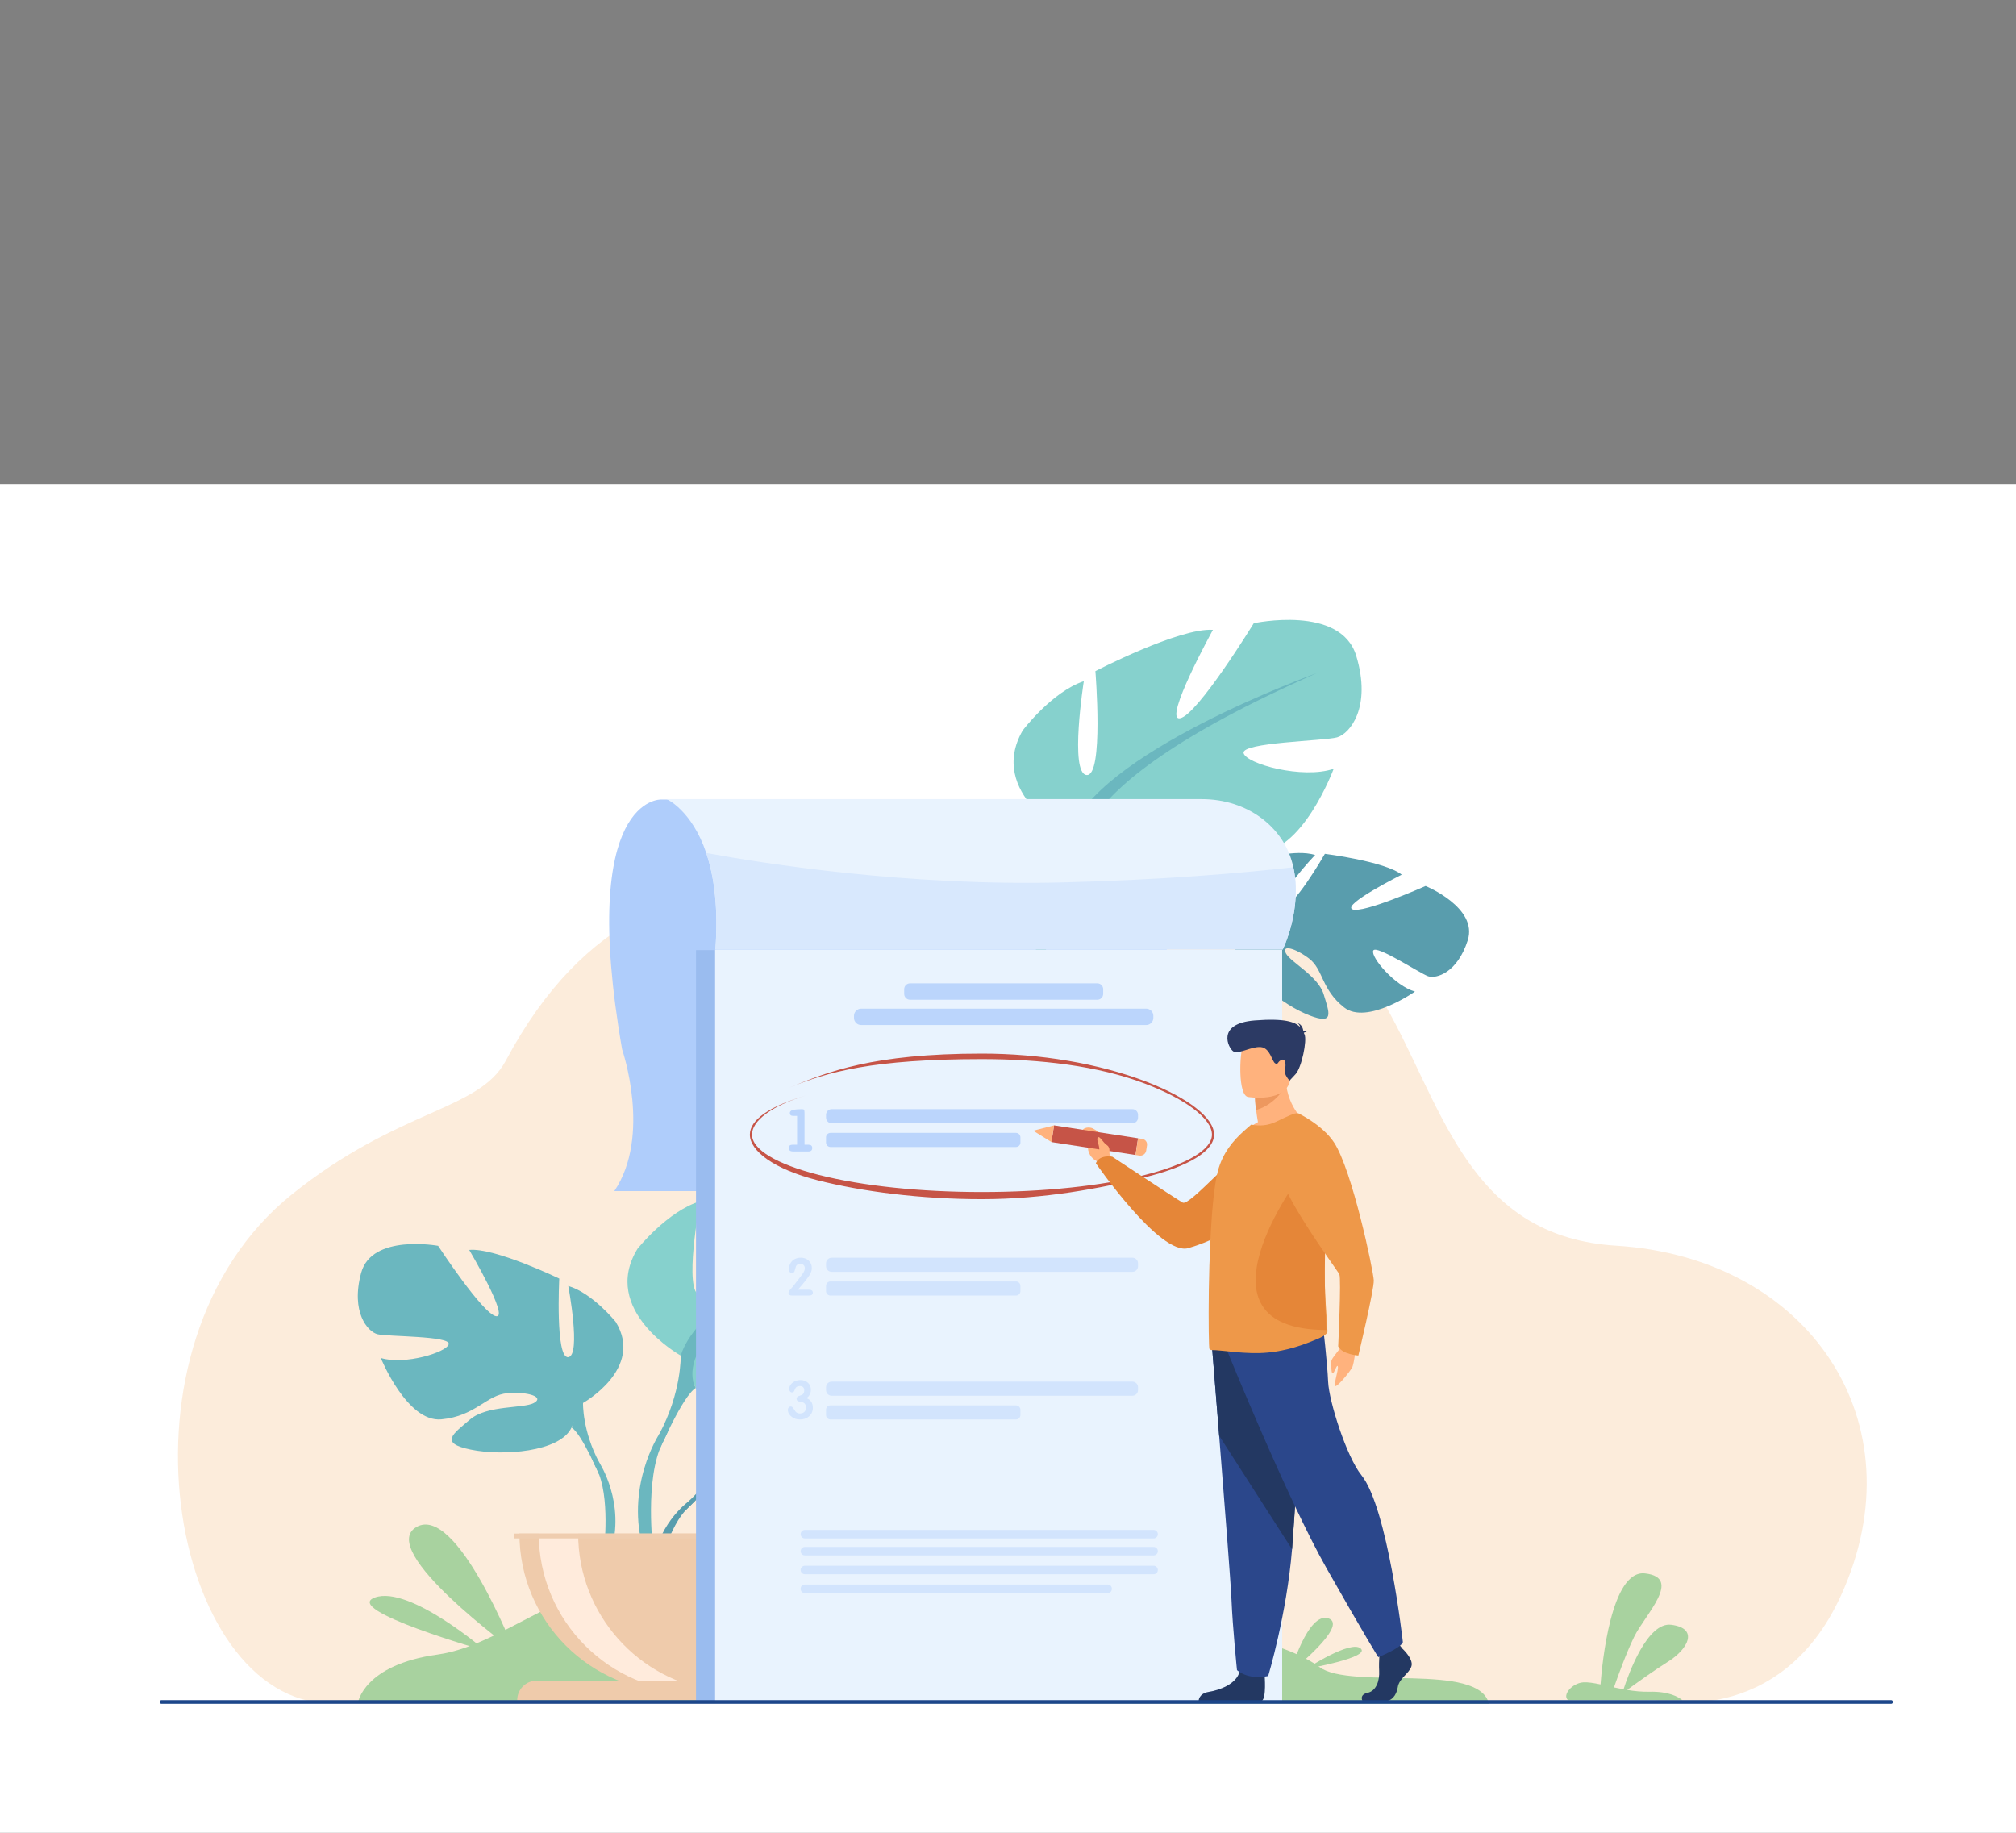 <svg id="g435efbw345yw4tyw457" data-name="Layer 1" xmlns="http://www.w3.org/2000/svg" width="100%"
    height="100%" viewBox="0 0 550 500" class='svgicon'>
  <rect x="0" y="0" width="550" height="500" fill="#808080" stroke="none"/>
  <g transform="matrix(1 0 0 -1 0 500)">
    <g transform="scale(.02)">
      <g transform="scale(1.693)">
        <path d="m0 10867v-10867h16300v10867h-16300" fill="#fff" />
      </g>
      <g transform="scale(1.607)">
        <path
          d="m14049 1126.2s1056.5-250.46 1576.6 884.66c674.7 1472.6-272.3 2871.6-1906 2972.4-2356.1 145.28-1050.3 3907-4768.3 2886.4-1045.5-286.99-3319.4 1194.6-4657.9-1315.8-227.61-426.85-908.03-405.9-1814.6-1134.1-1599.1-1284.6-1023.5-4307.2 323.92-4320.9 1347.4-13.69 11246 27.38 11246 27.38"
          fill="#fcecdb" />
      </g>
      <g transform="scale(1.246)">
        <path
          d="m3918.5 1424.4s63.34 415.05 871.64 526.73c808.3 111.67 1559.9 1007 2892.8 877.08 1333-129.9 2439-945.32 3956.4-695.49 1517.4 249.84 2467.5-68.56 2807.8-319.76 340.3-251.12 1748.9 58.93 1852.9-401.24l-12382 12.68"
          fill="#a8d29f" />
      </g>
      <path d="m9019.6 14094s-1136.3 55.5-533.53-3407.7c0 0 405.54-1175.6-106.4-1933.4h7536v5341h-6896.1"
        fill="#afcdfb" />
      <path
        d="m9793.6 5090s-526.48 614.2-32.46 1004.4c0 0 360.87 218.5 655.07 200.7 0 0-416.9-699.1-282-768.7 134.9-69.5 408.4 812.6 408.4 812.6s821.1 79.6 1085.3-47.4c0 0-702-574.5-554.1-608.7 147.8-34.2 906.1 529.7 906.1 529.7s764.2-130.1 723.5-596.3c-40.8-466.2-304.1-610.2-419.9-597.8-115.7 12.4-792.8 270.8-807.5 176-14.8-94.8 392.8-404.8 678.2-419.3 0 0-538.8-594.2-897-422.7-358.1 171.5-388.6 443.3-611.9 545.3-223.2 102-413.8 101.7-321.6-2.3s496.2-205 623.8-430.8c127.7-225.9 242.2-378.1-128.3-322.4s-972.73 326.9-999.17 637.3-26.44 310.4-26.44 310.4"
        fill="#599dad" />
      <path
        d="m12328 5603.7s-2075.9 80-2534.3-513.7c0 0-101.38-303.6-413.36-580.1l-48.63-132.5s359.72 379.3 488.43 402.2c0 0-201.29 735.5 2507.9 824.1"
        fill="#599dad" />
      <path
        d="m9380.2 4509.9s-445.55-329.5-476.5-918.3l80.86-7.2s142.31 608.8 399.52 846.8c257.2 238.1-3.88 78.7-3.88 78.7"
        fill="#599dad" />
      <path
        d="m7952.8 5862.5s837.49 469 446.66 1105.5c0 0-312.66 390.8-647.65 491.3 0 0 178.66-949.2 0-971.5-178.68-22.3-122.84 1072-122.84 1072s-882.16 424.3-1228.3 390.8c0 0 547.16-926.8 368.5-904.5-178.66 22.4-792.83 960.4-792.83 960.4s-904.49 167.5-1049.7-368.5 89.34-804 223.33-837.5 993.83-22.4 971.49-134c-22.32-111.7-602.99-290.3-926.82-189.9 0 0 357.33-882.1 826.33-837.4 468.99 44.6 614.16 334.9 904.5 357.3 290.32 22.3 502.49-55.9 357.32-134-145.16-78.2-636.49-25.6-870.99-225-234.5-199.3-424.34-322.2 11.16-411.5s1217.2-33.5 1373.5 301.5c156.34 335 156.34 335 156.34 335"
        fill="#6bb7bf" />
      <path
        d="m5339.8 7470.5s2345-759.4 2613-1608c0 0-11.17-379.7 223.33-815.2v-167.5s-245.66 569.5-379.67 647.7c0 0 524.84 737-2456.6 1943"
        fill="#6bb7bf" />
      <path d="m8176.2 5047.3s361.63-549.1 155.47-1217.6l-93.04 25s90.31 736.3-98.89 1106.6 36.46 86 36.46 86"
        fill="#6bb7bf" />
      <path
        d="m9285.2 6509.3s-1104 618.2-588.77 1457.2c0 0 412.14 515.23 853.73 647.7 0 0-235.51-1251.2 0-1280.6s161.91 1413.1 161.91 1413.1 1162.9 559.35 1619.2 515.19c0 0-721.3-1221.8-485.8-1192.3 235.5 29.4 1045.1 1265.9 1045.1 1265.9s1192.3 220.8 1383.7-485.75c191.3-706.52-117.8-1059.8-294.4-1104-176.7-44.1-1310.1-29.4-1280.6-176.6 29.4-147.2 794.8-382.7 1221.7-250.2 0 0-471-1162.9-1089.3-1104-618.2 58.9-809.6 441.6-1192.3 471-382.7 29.5-662.35-73.6-471-176.6 191.4-103.1 839-33.8 1148.1-296.6 309.2-262.7 559.4-424.7-14.7-542.4-574-117.8-1604.4-44.2-1810.5 397.4l-206.08 441.6"
        fill="#86d1cd" />
      <path
        d="m12730 8628.9s-3091.1-1000.9-3444.4-2119.6c0 0 14.72-500.5-294.38-1074.5v-220.8s323.83 750.7 500.46 853.7c0 0-691.83 971.5 3238.3 2561.2"
        fill="#6bb7bf" />
      <path
        d="m8990.8 5434.8s-476.71-723.9-204.95-1605.1l122.65 32.9s-119.06 970.6 130.36 1458.7c249.4 488.2-48.06 113.5-48.06 113.5"
        fill="#6bb7bf" />
      <path d="m9248 1918.8c1194.4 0 2162.5 968.2 2162.5 2162.5h-4325c0-1194.3 968.18-2162.5 2162.5-2162.5"
        fill="#efcbab" />
      <path
        d="m9780.2 1935.3c-87.96-11-177.64-16.5-268.68-16.5-1194.3 0-2162.4 968.2-2162.4 2162.5h537.24c0-1103.4 826.3-2013.7 1893.8-2146"
        fill="#ffebdc" />
      <path d="m11440 1808.7h-4384.8c0 147.4 119.45 266.8 266.8 266.8h3851.2c147.4 0 266.8-119.4 266.8-266.8"
        fill="#efcbab" />
      <path d="m11460 4015h-4445.3v66.3h4445.3v-66.3" fill="#efcdaf" />
      <g transform="scale(1.237)">
        <path
          d="m13798 9943.1s-306.1 577.66 152.6 797.66c0 0 323.2 108.2 552.1 42 0 0-452.7-477.2-358.7-556 93.9-78.7 466.1 568.2 466.1 568.2s661.5-82.9 847.3-229.9c0 0-655.4-328.4-544.9-381.6 110.6-53.2 808.4 256.9 808.4 256.9s579.5-238.1 464.7-598.49c-114.9-360.36-348-427.16-437.2-396.86-89 30.31-577 354.19-605.4 282.03-28.5-72.16 237.9-388.82 460.3-450.87 0 0-530.2-372.95-782.1-174.2-251.9 198.74-227.8 418.5-385.8 538.48-157.9 119.99-308.2 153.59-254 55.25 54.3-98.34 354.9-249.68 415.5-450.37 60.5-200.68 123.9-341.07-158.4-231.39-282.2 109.67-709 430.25-674.7 679.69l34.2 249.47"
          fill="#599dad" />
      </g>
      <g transform="scale(1.206)">
        <path
          d="m16300 10156s-1664.6 442.6-2143.6 45.8c0 0-137.2-227.23-439.9-394.11l-63.4-98.37s360 241.35 468.3 236.48c0 0-29 631.6 2178.6 210.2"
          fill="#599dad" />
      </g>
      <g transform="scale(1.033)">
        <path d="m16020 11454s-491-216.6-645.4-766.3l74.9-24s263.8 544.9 557.4 715.1c293.6 170.3 13.1 75.2 13.1 75.2"
          fill="#599dad" />
      </g>
      <g transform="scale(1.148)">
        <path
          d="m12702 11843s-977.4 509.8-550.5 1253.8c0 0 345.5 459.4 726.7 586.2 0 0-172.7-1095.7 33.2-1115.2 205.9-19.6 104.4 1234.8 104.4 1234.8s998.2 517.2 1396.7 490.6c0 0-596.5-1082.7-392.2-1050.9 204.4 31.7 877.4 1129.5 877.4 1129.5s1032.6 223.2 1217.5-387.1c185-610.4-75.1-926-227.7-969.1-152.7-43-1140.1-59.6-1110.7-187 29.5-127.4 702.2-312.7 1070.4-186.2 0 0-380-1024.9-919.9-989.7s-716.4 363.6-1050.6 379.3c-334 15.7-574.9-81.3-405.5-166.1 169.3-84.7 731.5-7.6 1007.5-228.4 276-220.9 498.2-355.4 1.3-472.8-496.9-117.5-1396.2-80.1-1587.1 299.1l-190.9 379.2"
          fill="#86d1cd" />
      </g>
      <g transform="scale(1.102)">
        <path
          d="m16300 14354s-2777.4-991.7-3067.6-2016.1c0 0 26.8-453.7-238.1-982.8l6-200.3s273.5 689.8 430.9 788c0 0-653.8 862.7 2868.8 2411.2"
          fill="#6bb7bf" />
      </g>
      <path d="m14317 12510s-454.9-737.7-157-1610.4l121.6 36.5s-147.9 966.6 86.8 1462c234.8 495.3-51.4 111.9-51.4 111.9"
        fill="#6bb7bf" />
      <g transform="scale(1.065)">
        <path d="m8914.8 11305v-9631.3h7385.2v9631.3h-7385.2" fill="#9abcef" />
      </g>
      <g transform="scale(1.073)">
        <path d="m9090.9 11225v-9562.5h7209.1v9562.5h-7209.1" fill="#e9f3fe" />
      </g>
      <g transform="scale(1.422)">
        <path
          d="m16138 1272.1h-1096.3c-58.7 49.79 40.6 162.96 144.5 170.55 45.1 3.45 102.2-5.97 167.3-19.76 15.2 200.38 101.3 1101.2 426 1065 365.1-40.52 0-396.68-103.2-607.54-76.4-156.21-157.1-380.22-194-485.93 29.7-6.4 60.4-12.73 91.7-18.5 48.4 148.61 228.5 648.4 457.4 619.28 268.9-34.11 160.8-234.49-29.7-353.42-139.9-87.5-311.5-211.78-393.1-271.84 69.2-11.32 141.3-18.92 214.4-17.23 187.9 4.5 279.5-50.85 315-80.6"
          fill="#a8d29f" />
      </g>
      <g transform="scale(1.09)">
        <path
          d="m16053 11054-0.1-0.1h-7099.8c39.27 536.9-19.89 926.7-114.71 1207.1-182.07 539.1-495.87 674.3-495.87 674.3h6695.8c571.4 0 1014.6-344.3 1135.2-801.3 4.5-17.2 8.7-34.3 12.4-51.4 114.4-522.8-128.3-1019.1-132.9-1028.6"
          fill="#e9f3fe" />
      </g>
      <g transform="scale(1.09)">
        <path
          d="m16053 11054-0.1-0.1h-7099.8c39.27 536.9-19.89 926.7-114.71 1207.1 725.57-132.9 2522.6-416 4446.1-368.3 1244.3 30.9 2227.7 114.1 2901.4 189.9 114.4-522.8-128.3-1019.1-132.9-1028.6"
          fill="#d8e8fd" />
      </g>
      <path
        d="m15447 9678.2h-4102.3c-42.1 0-76.5 34.47-76.5 76.59v39.27c0 42.12 34.4 76.57 76.5 76.57h4102.3c42.1 0 76.6-34.45 76.6-76.57v-39.27c0-42.12-34.5-76.59-76.6-76.59"
        fill="#bbd5fc" />
      <path
        d="m13859 9354.5h-2530.7c-33.2 0-60.4 27.21-60.4 60.45v71.53c0 33.26 27.2 60.45 60.4 60.45h2530.7c33.2 0 60.4-27.19 60.4-60.45v-71.53c0-33.24-27.2-60.45-60.4-60.45"
        fill="#bbd5fc" />
      <path
        d="m10873 9385.7v393.05h-51.8c-31.5 0-47.2 13.08-47.2 39.3 0 18.86 12.3 32.23 37 40.09 12.5 4.18 32.6 7.34 60.1 9.44 27.5 2.09 49.6 3.13 66.4 3.13 16.2 0 26.5-3.28 30.7-9.82 4.1-6.55 6.3-23.18 6.3-49.91v-425.28h53.4c34.6 0 51.9-14.93 51.9-44.81 0-31.44-17.3-47.16-51.9-47.16h-215.4c-15.2 0-27.9 4.05-38.1 12.18-10.2 8.12-15.3 19.52-15.3 34.2 0 30.38 17.5 45.59 52.6 45.59h61.3"
        fill="#bbd5fc" />
      <path
        d="m15447 7651.8h-4102.3c-42.1 0-76.5 34.4-76.5 76.6v39.2c0 42.1 34.4 76.6 76.5 76.6h4102.3c42.1 0 76.6-34.5 76.6-76.6v-39.2c0-42.2-34.5-76.6-76.6-76.6"
        fill="#d2e4fd" />
      <path
        d="m13859 7328h-2530.7c-33.2 0-60.4 27.2-60.4 60.5v71.5c0 33.3 27.2 60.5 60.4 60.5h2530.7c33.2 0 60.4-27.2 60.4-60.5v-71.5c0-33.3-27.2-60.5-60.4-60.5"
        fill="#d2e4fd" />
      <path
        d="m11088 7367.3c0-26.2-18.3-39.3-54.9-39.3h-227.8c-32.9 0-49.4 13.2-49.4 39.6 0 8.4 4.4 18.1 13.2 29.2 13 14.8 32 37.1 57 66.7 38 47.7 69.7 88.9 95.2 123.7 8.8 11.5 21.3 29.1 37.5 52.8 13.4 23.6 20.1 43.5 20.1 59.7 0 18.1-5.8 33-17.3 44.8-11.6 11.8-26.4 17.7-44.5 17.7-17.6 0-32.9-5.5-45.9-16.6-8.8-7.5-15.7-21.3-20.8-41.7-6.5-26.4-10.6-41.7-12.5-45.9-6.9-14.8-18.3-22.2-34-22.2-13.9 0-24.8 5.1-32.7 15.3-7.4 8.8-11.1 20.4-11.1 34.7 0 16.2 2.5 32.7 7.6 49.3 11.2 35.7 30.8 63 59.1 82 26.8 18.1 59.5 27.1 97.9 27.1 42.2 0 77.4-12.8 105.6-38.3 29.2-26.9 43.8-61.2 43.8-102.9 0-31.1-10.4-63.1-31.3-96.1-11.5-18.1-35.4-50.1-71.5-96-18.5-23.7-47.7-58-87.5-103h150c36.1 0 54.2-13.5 54.2-40.6"
        fill="#d2e4fd" />
      <path
        d="m15447 5961.3h-4102.3c-42.1 0-76.5 34.5-76.5 76.6v39.3c0 42.1 34.4 76.6 76.5 76.6h4102.3c42.1 0 76.6-34.5 76.6-76.6v-39.3c0-42.1-34.5-76.6-76.6-76.6"
        fill="#d2e4fd" />
      <path
        d="m13859 5637.6h-2530.7c-33.2 0-60.4 27.2-60.4 60.4v71.6c0 33.2 27.2 60.4 60.4 60.4h2530.7c33.2 0 60.4-27.2 60.4-60.4v-71.6c0-33.2-27.2-60.4-60.4-60.4"
        fill="#d2e4fd" />
      <path
        d="m11088 5798.8c0-49.2-17.3-88.8-51.8-118.6-32.7-28.4-74.1-42.6-124.3-42.6-38.8 0-72 9.2-99.4 27.7-43.6 29.3-65.4 64.6-65.4 105.8 0 11.8 3.8 22 11.4 30.5s17.3 12.8 29.1 12.8c12.3 0 23.9-8.3 34.8-24.8 17.5-27.5 27.7-42.7 30.6-45.5 15.6-16.6 35.7-24.8 60.3-24.8 33.2 0 56.8 12.3 71 36.9 6.6 12.3 10 27.9 10 46.9 0 46.3-27.3 72.1-81.7 77.3-30.8 2.9-46.2 15.9-46.2 39.1 0 17 9 29.1 26.8 36.2 33.4 12.3 50.4 18.7 50.8 19.2 17.9 11.8 26.8 32.4 26.8 61.8 0 17.5-5.2 31.3-15.5 41.5-10.4 10.2-24.3 15.3-41.8 15.3-21.7 0-38.7-5.2-50.9-15.6-10.4-9-19.2-24.4-26.2-46.2-5.7-16.6-16.5-24.8-32.6-24.8-11.3 0-20.6 4.9-27.9 14.9-7.3 9.9-11 20.8-11 32.6 0 14.7 4 29.4 12.1 44.1 13.2 24.6 33.6 43.7 61 57.5 25.1 12.8 52.6 19.1 82.4 19.1 40.2 0 73.7-12.1 100.5-36.5 26.7-24.4 40.1-56.5 40.1-96.2 0-47.9-19.9-85.7-59.6-113.7 57.7-23.2 86.6-66.5 86.6-129.9"
        fill="#d2e4fd" />
      <path
        d="m14969 11363h-2555.6c-43.7 0-79.5 35.7-79.5 79.5v64.5c0 43.7 35.8 79.5 79.5 79.5h2555.6c43.7 0 79.5-35.8 79.5-79.5v-64.5c0-43.8-35.8-79.5-79.5-79.5"
        fill="#bbd5fc" />
      <path
        d="m15635 11018h-3888.3c-53.7 0-97.6 43.9-97.6 97.5v28.5c0 53.6 43.9 97.5 97.6 97.5h3888.3c53.6 0 97.5-43.9 97.5-97.5v-28.5c0-53.6-43.9-97.5-97.5-97.5"
        fill="#bbd5fc" />
      <g transform="scale(1.016)">
        <path
          d="m13184 8506.7c-829.7 0-1617 104.11-2203.8 252.91-593 150.33-912.4 396.04-912.4 613.98 0 197.52 260.3 379.19 752.7 525.36-471.9-140.09-724.3-345.79-724.3-525.36 0-199.27 327.2-396.52 897.6-541.14 584.9-148.27 1362.6-229.94 2190.2-229.94 827.4 0 1605.3 81.67 2190.1 229.94 570.4 144.62 897.5 341.87 897.5 541.14 0 211.03-344.4 473.3-899 684.41-630.5 240.1-1407.8 329.2-2188.6 329.2-1466 0-2069.4-171.1-2593.1-385.6 525.9 215.4 1121.9 459.5 2593.1 459.5 783.9 0 1564.5-132.8 2198.1-374 566.2-215.66 918-489.04 918-713.51 0-217.94-326.6-420.75-919.5-571.09-586.9-148.79-1367-295.8-2196.6-295.8"
          fill="#c65447" />
      </g>
      <g transform="scale(1.135)">
        <path
          d="m16300 5869.8s-24.5-237.6-51.3-282.52c-26.8-45-140.9-188.55-189.6-216.73-48.6-28.18 29.7 189.17 19.9 231.53-10 42.27-40.1-77.24-61.5-80.05-21.5-2.82-16 104.8-16.7 143.9-0.8 39.18 104.2 135.8 141.3 219.1 37 83.32 157.9-15.23 157.9-15.23"
          fill="#ffb27d" />
      </g>
      <path
        d="m15194 9153.3-62 116.97s30.8 208.47-230.4 340.33c0 0-95.5 38.87-149.4-38.99-49.6-71.72 94.6-58.76 86.9-181.44-7.8-122.68 50.5-194.67 131.5-234.63l67-77.61 156.4 75.37"
        fill="#ffb27d" />
      <g transform="scale(1.084)">
        <path
          d="m16300 8705.2s-207-1015.9-1346.1-1348c-355.6-103.64-1163.4 1067.1-1163.4 1067.1s28.3 107.92 206.3 83.13c0 0 786.6-520.74 885.6-577.31 87.9-50.19 665.8 645.25 929.1 757.44 263.5 112.17 488.5 17.61 488.5 17.61"
          fill="#e58638" />
      </g>
      <path d="m15524 9473.4-35-227.88-1146.3 176.06 35 227.88 1146.3-176.06" fill="#c65447" />
      <path d="m14094 9576.5 249-154.87 35 227.88z" fill="#ffb27d" />
      <path
        d="m15646 9377.4-11.1-72.05c-6.8-44.31-48.3-74.71-92.6-67.91l-53 8.14 35 227.88 57.7-8.86c41.7-6.42 70.4-45.46 64-87.2"
        fill="#ffb27d" />
      <g transform="scale(1.183)">
        <path
          d="m16171 2122.8s129.4-118.04 104.2-201.96c-25.2-83.91-142-139.85-157.8-242.35-15.7-102.58-78.9-158.52-135.7-158.52h-270.9s-41.8 72.16 59.2 93.88c101 21.8 139.1 142.3 132.8 254.18s9.5 261.02 9.5 261.02l214.5 49.69 44.2-55.94"
          fill="#233862" />
      </g>
      <g transform="scale(1.06)">
        <path
          d="m16274 2028.1s25.8-299.87-37.6-331.08l-811.2 1.6s0 93.64 130.2 114.48c130.3 20.84 359.3 97.13 398 267.06 38.8 169.93 320.6-52.06 320.6-52.06"
          fill="#233862" />
      </g>
      <g transform="scale(1.092)">
        <path
          d="m15139 6083.7s41.6-510.54 90.4-1124.2c66.4-833.62 146.2-1857.6 154.1-2051.6 13.7-336.91 68.4-875.74 68.4-875.74s130-127.94 390-74c0 0 231.6 769.15 297.9 1583 1 13.28 2 26.74 3 40.2 61.6 828.49 157.3 2573 157.3 2573l-1161.1-70.69"
          fill="#2b478b" />
      </g>
      <g transform="scale(1.092)">
        <path
          d="m15139 6083.7s41.6-510.54 90.4-1124.2l910.4-1418.3c1 13.28 2 26.74 3 40.2 61.6 828.49 157.3 2573 157.3 2573l-1161.1-70.69"
          fill="#233862" />
      </g>
      <g transform="scale(1.174)">
        <path
          d="m14258 5602.2s696.8-1719.7 1154.9-2527.9c458-808.24 601.2-1033.7 601.2-1033.7s262.5 103.32 286.3 173.85c0 0-175.2 1560.2-481.9 1940.5-173.4 214.9-377 859.87-386.6 1085.4-9.5 225.55-62 671.96-62 671.96l-1111.9-310.13"
          fill="#2b478b" />
      </g>
      <g transform="scale(1.093)">
        <path
          d="m16300 8864.6s-506.3-244.33-798.3-153.67c0 0 71.8 90.64 197.6 158.09-10.1 58.6-17.9 109.45-22.5 152.56-12.3 99.52-12.3 155.89-12.3 155.89l195.3 153.66 185.3 147.04c-14.6-413.47 254.9-613.57 254.9-613.57"
          fill="#ffb27d" />
      </g>
      <g transform="scale(1.111)">
        <path
          d="m16299 6155c1.2-30.42-64-65.26-92.7-78.31-213.2-93.53-412.1-158.79-637.4-180.48-266.2-27.19-581 32.59-689.3 30.42-11 0-20.9 4.32-29.7 11.98-7.8 5.4-13.4 326.31-7.8 729.76 0 16.38 0 32.68 1.1 48.97v5.49c2.2 157.71 7.7 322.98 15.5 488.34 15.5 363.27 44.1 713.49 92.7 907.09 58.6 228.41 191.1 379.59 311.5 489.45l99.4 87.02c99.5-19.59 204.4-14.15 309.3 36.96 114.9 55.49 238.6 115.3 258.5 100.09 150.3-109.85 251.9-356.76 306-672.19 30.9-181.64 46.4-385.04 45.3-598.21 0-78.27-2.3-158.84-6.7-238.23-26.4-430.64 0-804.84 15.5-1021.2 4.4-63.1 7.7-112.07 8.8-146.91"
          fill="#ee9849" />
      </g>
      <g transform="scale(1.11)">
        <path
          d="m16300 6178.6c-1745.5 3.52-321.9 1894.2-321.9 1894.2l282.8 91.84c22.3-194.18 33.5-411.61 32.7-639.51 0-83.68-1.5-169.79-4.8-254.64-19.2-460.44 0-860.45 11.2-1091.8"
          fill="#e58638" />
      </g>
      <g transform="scale(1.076)">
        <path d="m16300 9466.2s-130-236.91-377.5-303.17c-12.5 101.07-12.5 158.32-12.5 158.32l198.4 156.08 191.6-11.23"
          fill="#ed985f" />
      </g>
      <g transform="scale(1.089)">
        <path
          d="m15631 9217s484.7-79.3 530.3 218.72c45.4 298.03 138.7 488.52-168.9 551.73-307.6 63.26-385.3-41.55-425.1-137.39-39.7-95.84-61.3-604.76 63.7-633.06"
          fill="#ffb27d" />
      </g>
      <g transform="scale(1.094)">
        <path
          d="m16257 9973.7c4.4 5.01 14.4 9.06 36.9 10.29 0 0-17.9 11.24-42 11.84-4.7 31.28-21.3 86.58-75.1 99.98 0 0 28.9-15.4 32.7-48.6-62.4 64-195.8 110.6-565.5 81.4-487.2-38.5-326.7-350.42-263.6-387.61 63.1-37.18 221.8 64.76 339.4 55.44 117.5-9.33 139.8-179.15 179.7-202.45s24.2 17.9 78.2 42.28c53.9 24.38 59-65 43.4-123.12-15.6-58.1 58.5-134.77 58.5-134.77l74.9 80.67c75 80.66 145.6 422.32 111.5 495.14-3 6.45-6 12.95-9 19.51"
          fill="#2c3a64" />
      </g>
      <g transform="scale(1.15)">
        <path
          d="m15394 8537.3s290.6-137.61 429.9-349.15c216.1-328.13 466.7-1524 471.3-1634.8 4.6-110.73-182.9-892.51-182.9-892.51s-190.1 12.52-239.2 108.47c0 0 38 803.27 13.9 854.94-24 51.68-792.6 1077.5-706.2 1296.5 86.4 218.91 213.2 616.57 213.2 616.57"
          fill="#ee9849" />
      </g>
      <path
        d="m15131 9275.8s18.1 71.75-31.7 104c-49.7 32.26-95.5 119.97-116.5 108.09-43.5-24.61 23.8-101.15 11.5-196.62-4.3-33.43 73.5-121.03 136.7-15.47"
        fill="#ffb27d" />
      <path d="m7014.4 2480.6s-784.65 2009.2-1335 1689.3c-550.29-320 1335-1689.3 1335-1689.3" fill="#a8d29f" />
      <path d="m6626.5 2480.6s-1036.6 895.8-1510.1 729.5c-473.52-166.4 1510.1-729.5 1510.1-729.5" fill="#a8d29f" />
      <g transform="scale(1.129)">
        <path d="m15592 1941s211.6 735.74 459.8 648.93c248.3-86.81-459.8-648.93-459.8-648.93" fill="#a8d29f" />
      </g>
      <g transform="scale(1.147)">
        <path d="m15535 1949.7s531.6 348.96 648.4 241.13c116.8-107.92-648.4-241.13-648.4-241.13" fill="#a8d29f" />
      </g>
      <path
        d="m15736 4015h-4756.7c-31.9 0-57.9 26-57.9 57.9 0 31.8 26 57.8 57.9 57.8h4756.7c31.8 0 57.9-26 57.9-57.8 0-31.9-26.1-57.9-57.9-57.9"
        fill="#d2e4fd" />
      <path
        d="m15736 3783.3h-4756.7c-31.9 0-57.9 26-57.9 57.9 0 31.8 26 57.8 57.9 57.8h4756.7c31.8 0 57.9-26 57.9-57.8 0-31.9-26.1-57.9-57.9-57.9"
        fill="#d2e4fd" />
      <path
        d="m15736 3526.5h-4756.7c-31.9 0-57.9 26-57.9 57.9 0 31.8 26 57.9 57.9 57.9h4756.7c31.8 0 57.9-26.1 57.9-57.9 0-31.9-26.1-57.9-57.9-57.9"
        fill="#d2e4fd" />
      <path
        d="m15112 3269.7h-4136.1c-29.7 0-54 24.4-54 54.1v7.7c0 29.7 24.3 54 54 54h4136.1c29.7 0 54.1-24.3 54.1-54v-7.7c0-29.7-24.4-54.1-54.1-54.1"
        fill="#d2e4fd" />
      <g transform="scale(1.584)">
        <path
          d="m16286 1110.4h-14896c-7.99 0-14.53 6.5-14.53 14.52v2.71c0 7.96 6.54 14.53 14.53 14.53h14896c8 0 14.5-6.57 14.5-14.53v-2.71c0-8.02-6.5-14.52-14.5-14.52"
          fill="#1c468a" />
      </g>
    </g>
  </g>
</svg>